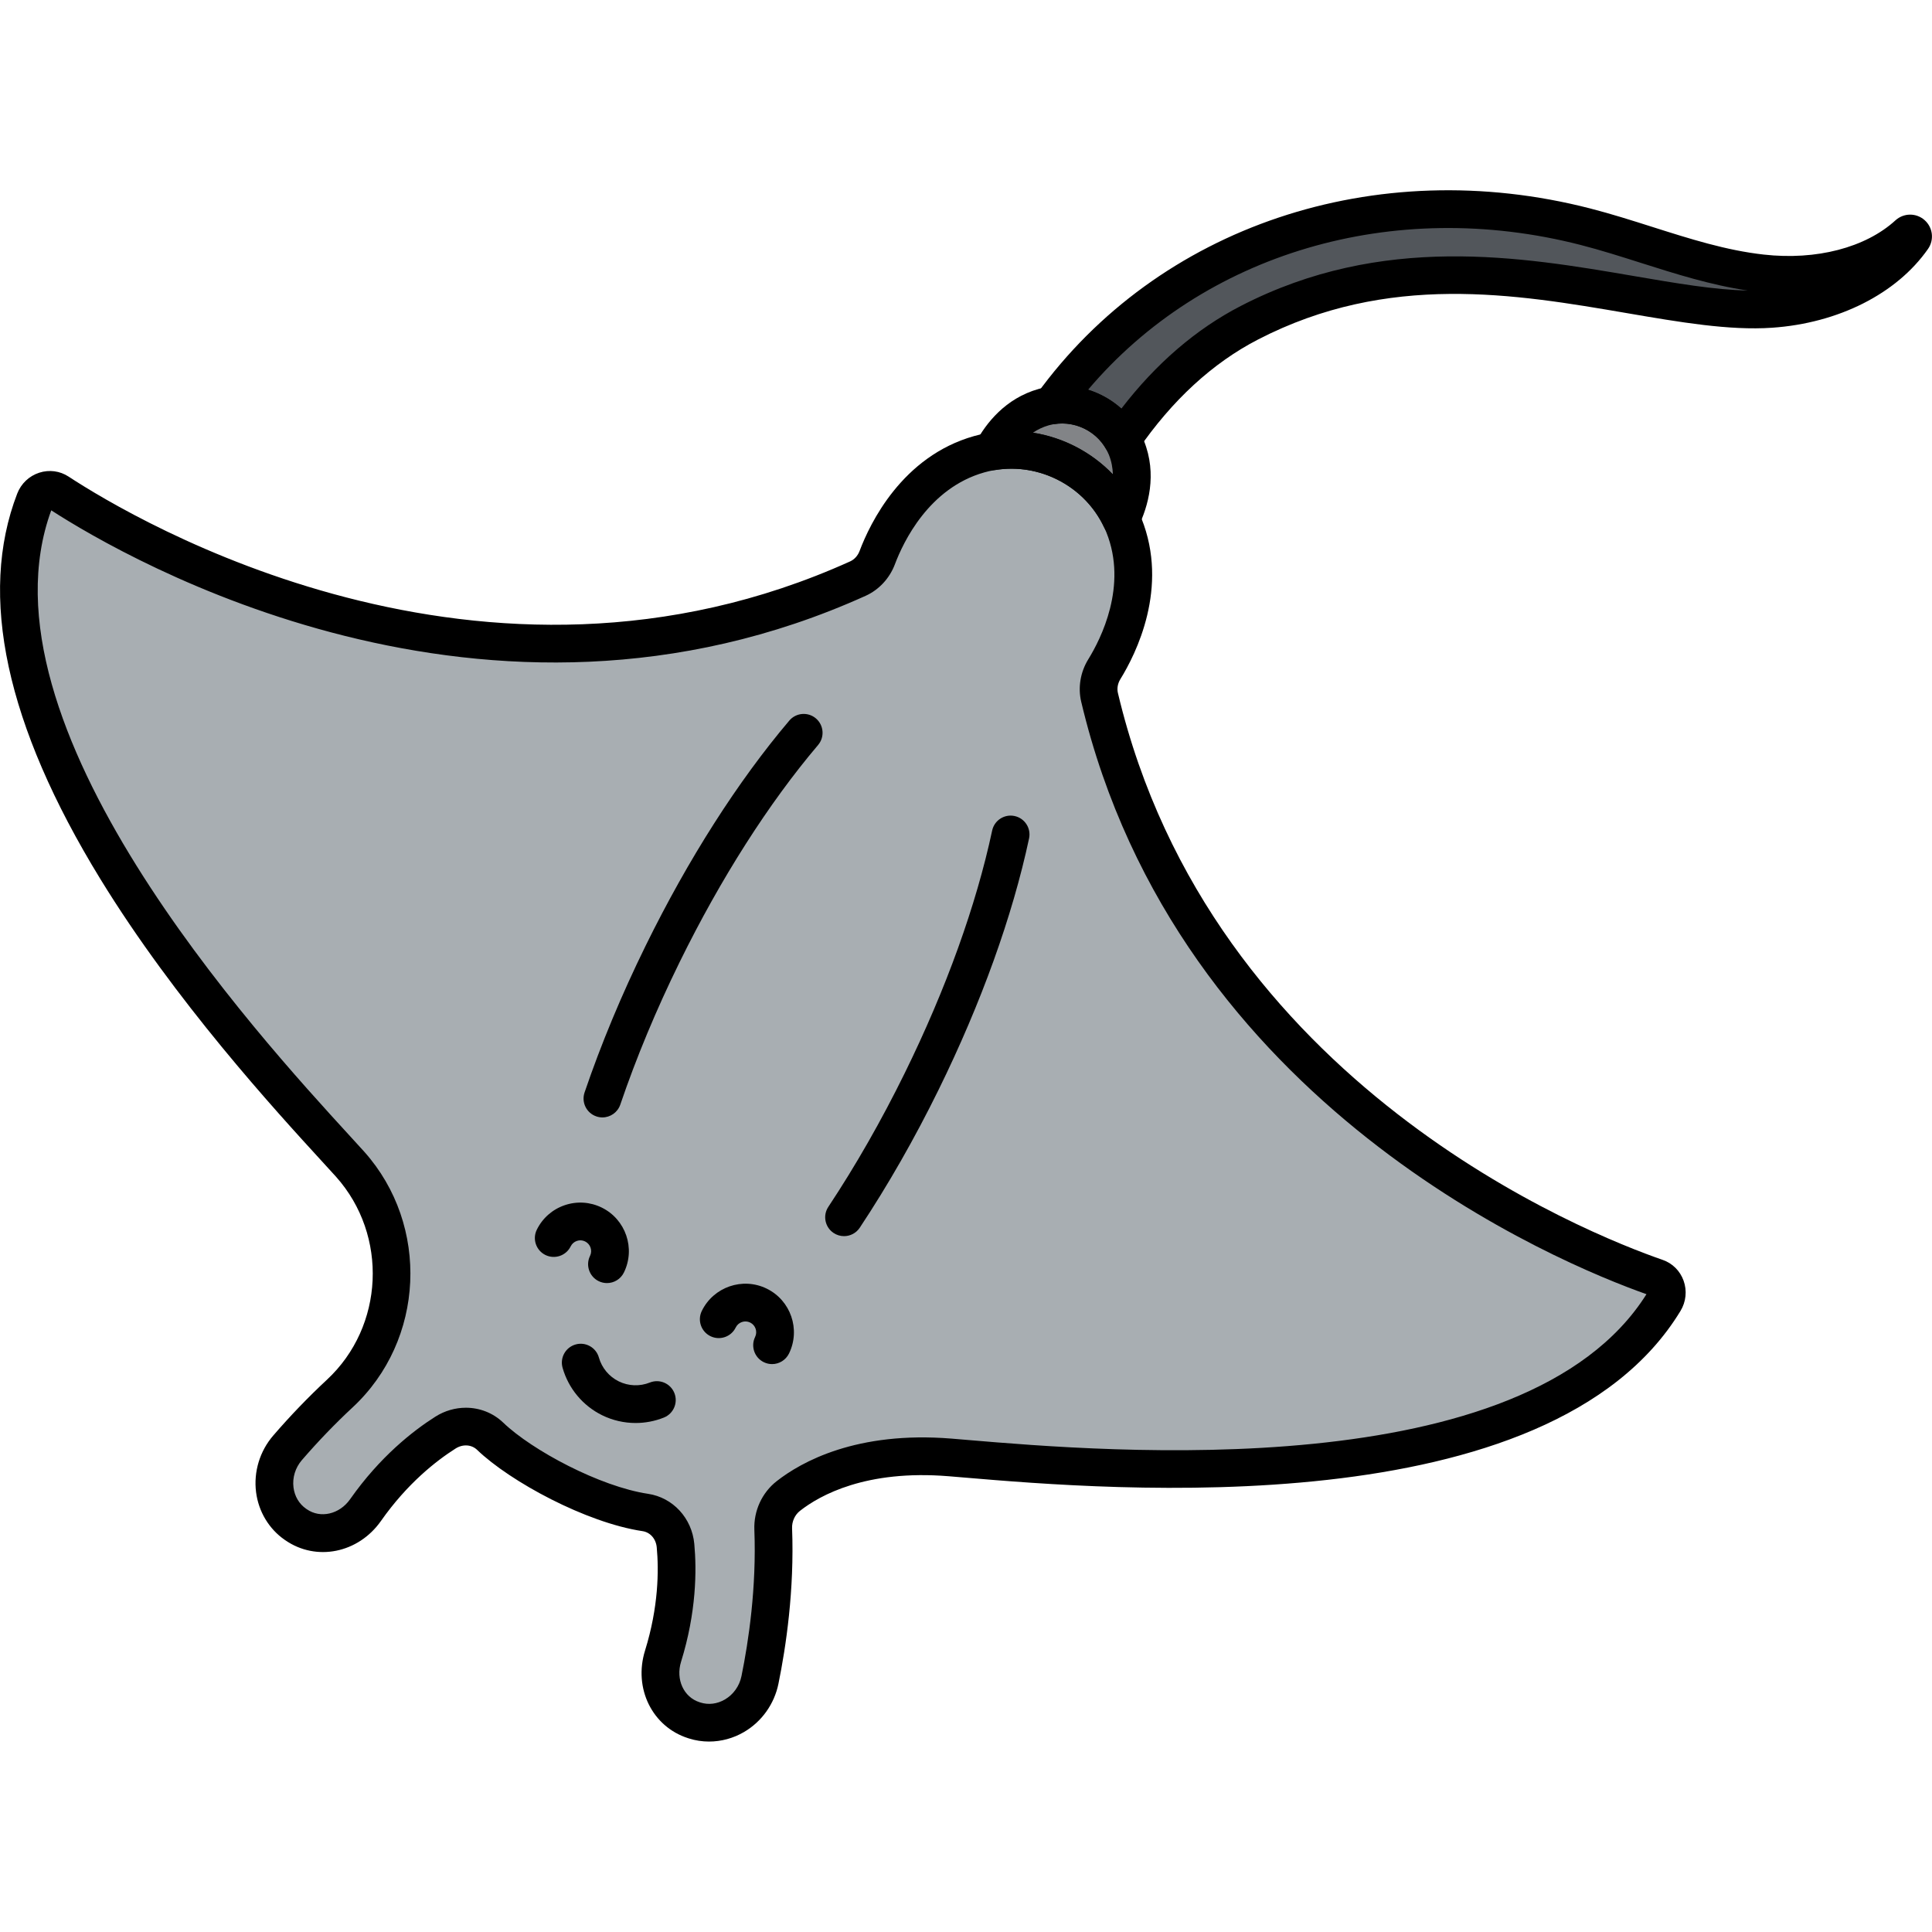 <svg enable-background="new 0 0 256 256" height="512" viewBox="0 0 256 256" width="512" xmlns="http://www.w3.org/2000/svg"><path d="m252.843 31.043c-4.968 4.539-12.565 5.94-19.417 5.174-8.012-.895-15.539-4.17-23.347-6.177-28.479-7.321-56.007 3.345-70.701 23.68 3.715-.57 7.47 1.251 9.331 4.508 4.43-6.445 10.029-11.943 16.838-15.46 26.466-13.669 52.331-.683 69.085-1.835 7.212-.496 14.751-3.596 18.791-9.379.267-.382-.236-.825-.58-.511z" fill="#52565b"/><path d="m148.547 68.792c1.087-2.237 2.178-5.796.704-9.467-1.721-4.284-6.507-6.636-10.949-5.38-3.542 1.001-5.652 3.704-6.82 5.869 6.963-1.137 14.037 2.541 17.065 8.978z" fill="#828487"/><path d="m219.495 169.305c-11.396-3.948-61.262-24.038-73.799-76.906-.298-1.256-.058-2.604.635-3.725 2.023-3.273 5.821-11.021 2.593-19.061-3.013-7.504-11.396-11.623-19.178-9.423-8.337 2.357-12.15 10.098-13.505 13.699-.464 1.233-1.384 2.247-2.561 2.778-49.512 22.378-95.885-4.822-105.973-11.43-1.09-.714-2.603-.203-3.095 1.074-11.941 31.026 30.176 75.209 41.447 87.584.115.127.229.253.342.379 7.852 8.806 7.26 22.346-1.38 30.381-2.753 2.56-5.081 5.061-6.918 7.189-2.7 3.13-2.212 7.881 1.036 10.13l.087.06c2.968 2.055 7.037 1.153 9.212-1.944 3.689-5.25 7.738-8.458 10.59-10.265 1.917-1.214 4.34-1.035 5.926.488 4.247 4.079 13.829 9.094 20.549 10.097 2.175.325 3.798 2.134 4.007 4.393.312 3.362.247 8.527-1.655 14.655-1.122 3.614.65 7.387 4.09 8.48l.101.032c3.765 1.196 7.825-1.32 8.652-5.369 1.038-5.08 2.056-12.256 1.757-20.006-.065-1.674.676-3.327 1.997-4.363 3.1-2.431 9.795-6.065 21.425-5.117 16.683 1.36 77.394 7.705 94.658-20.705.711-1.169.191-2.679-1.04-3.105z" fill="#a8aeb2"/><path d="m93.958 230.766c-.901 0-1.802-.136-2.669-.411l-.106-.034c-4.752-1.511-7.266-6.608-5.715-11.603 1.797-5.786 1.836-10.634 1.554-13.682-.105-1.135-.864-1.999-1.888-2.152-7.467-1.114-17.541-6.568-21.911-10.767-.745-.715-1.894-.79-2.856-.179-2.586 1.639-6.399 4.634-9.882 9.59-3.006 4.28-8.576 5.403-12.681 2.562l-.093-.064c-2.074-1.438-3.453-3.735-3.78-6.303-.343-2.697.488-5.436 2.28-7.512 2.251-2.61 4.643-5.096 7.109-7.388 7.594-7.061 8.139-19.122 1.216-26.886l-1.78-1.951c-6.342-6.924-19.54-21.33-29.468-37.528-12.496-20.385-16.2-37.56-11.009-51.045.513-1.332 1.581-2.345 2.929-2.779 1.315-.422 2.725-.237 3.868.511 8.757 5.737 54.903 33.24 103.574 11.243.56-.253 1.016-.756 1.25-1.38 1.386-3.681 5.636-12.531 15.165-15.224 8.961-2.532 18.705 2.252 22.178 10.896 3.689 9.189-.72 17.962-2.786 21.308-.351.567-.471 1.236-.329 1.834 12.322 51.963 62.293 71.692 72.186 75.12 1.291.447 2.3 1.45 2.769 2.75.479 1.334.33 2.798-.41 4.017-17.395 28.622-75.695 23.696-94.853 22.078l-2.145-.179c-10.897-.883-17.006 2.495-19.679 4.592-.677.531-1.077 1.412-1.042 2.301.315 8.179-.808 15.717-1.806 20.602-.549 2.688-2.209 5.02-4.555 6.396-1.429.837-3.033 1.267-4.635 1.267zm-32.231-44.234c1.815 0 3.596.671 4.958 1.979 3.819 3.668 12.835 8.479 19.186 9.427 3.292.492 5.811 3.221 6.127 6.636.325 3.5.284 9.053-1.757 15.626-.725 2.335.356 4.688 2.46 5.356l.106.034c1.072.342 2.229.197 3.253-.404 1.125-.66 1.921-1.784 2.188-3.086.943-4.614 2.004-11.727 1.708-19.407-.096-2.499 1.008-4.901 2.953-6.427 3.248-2.548 10.58-6.665 23.171-5.643l2.16.181c18.308 1.549 73.833 6.241 89.926-19.316-11.423-4.046-62.178-24.851-74.903-78.513-.445-1.88-.103-3.927.94-5.615 1.668-2.7 5.24-9.742 2.399-16.816-2.532-6.306-9.64-9.797-16.178-7.949-7.335 2.073-10.727 9.204-11.845 12.174-.699 1.858-2.11 3.381-3.872 4.176-50.256 22.717-97.735-4.752-107.917-11.323-10.397 28.354 27.243 69.441 39.652 82.988l1.825 2c8.72 9.779 8.027 24.976-1.543 33.876-2.333 2.168-4.596 4.521-6.728 6.991-.867 1.005-1.27 2.323-1.106 3.615.15 1.18.744 2.184 1.673 2.827l.092.063c1.808 1.255 4.333.67 5.738-1.33 3.955-5.63 8.326-9.056 11.296-10.938 1.252-.793 2.655-1.182 4.038-1.182z"/><path d="m111.839 163.795c-.474 0-.954-.135-1.378-.416-1.151-.763-1.466-2.314-.703-3.465 3.633-5.482 7.044-11.453 10.137-17.749 5.456-11.104 9.457-22.209 11.571-32.114.289-1.353 1.621-2.211 2.967-1.924 1.351.289 2.212 1.617 1.924 2.967-2.199 10.302-6.34 21.809-11.975 33.276-3.188 6.487-6.706 12.646-10.457 18.306-.481.726-1.276 1.119-2.086 1.119z"/><path d="m79.825 148.064c-.267 0-.539-.044-.806-.135-1.307-.444-2.005-1.865-1.561-3.172 2.19-6.431 4.916-12.979 8.103-19.464 5.635-11.469 12.214-21.776 19.026-29.811.893-1.053 2.472-1.182 3.523-.29 1.053.894 1.183 2.471.29 3.524-6.549 7.724-12.895 17.677-18.352 28.781-3.092 6.294-5.736 12.643-7.856 18.87-.355 1.042-1.326 1.697-2.367 1.697z"/><path d="m148.709 60.728c-.034 0-.069-.001-.104-.002-.859-.036-1.641-.511-2.067-1.258-1.356-2.374-4.089-3.687-6.781-3.277-.995.153-1.987-.308-2.512-1.167-.525-.86-.483-1.951.106-2.768 16.102-22.281 44.896-31.953 73.35-24.637 2.791.717 5.559 1.596 8.234 2.446 5.037 1.601 9.795 3.111 14.768 3.667 6.972.782 13.492-.916 17.453-4.534 1.091-.996 2.747-1.012 3.854-.04 1.109.974 1.308 2.62.461 3.829-4.143 5.932-11.869 9.835-20.667 10.44-5.653.39-12.227-.736-19.183-1.928-14.843-2.543-31.666-5.425-48.927 3.49-6.02 3.108-11.378 8.039-15.926 14.653-.466.682-1.238 1.086-2.059 1.086zm-4.531-9.088c1.628.504 3.138 1.358 4.409 2.505 4.596-5.979 9.904-10.546 15.813-13.598 18.747-9.682 37.221-6.516 52.066-3.976 5.674.973 10.716 1.836 15.13 1.929-4.9-.723-9.608-2.219-14.175-3.669-2.61-.83-5.31-1.688-7.965-2.37-24.885-6.393-49.993 1.117-65.278 19.179zm110.352-18.751c-.002.001-.004.003-.005.004.002-.001.003-.003.005-.004zm-1.686-1.846h.01z"/><path d="m148.547 71.293c-.005 0-.011 0-.016 0-.963-.006-1.837-.564-2.246-1.436-2.554-5.429-8.471-8.545-14.4-7.575-.934.151-1.886-.241-2.438-1.017-.553-.776-.617-1.799-.164-2.638 1.372-2.546 3.934-5.843 8.34-7.089 5.636-1.597 11.765 1.418 13.948 6.854 1.799 4.479.571 8.722-.774 11.492-.42.863-1.293 1.409-2.25 1.409zm-11.671-13.964c4.03.63 7.767 2.581 10.585 5.525-.022-.849-.18-1.725-.53-2.598-1.244-3.099-4.74-4.812-7.949-3.906-.789.224-1.488.565-2.106.979z"/><path d="m84.224 188.555c-1.523 0-3.043-.344-4.437-1.028-2.556-1.256-4.467-3.549-5.243-6.291-.375-1.329.396-2.71 1.725-3.086 1.326-.378 2.71.396 3.086 1.725.39 1.38 1.351 2.533 2.636 3.164 1.286.633 2.786.687 4.117.154 1.284-.512 2.738.108 3.25 1.391.514 1.281-.108 2.736-1.39 3.25-1.201.481-2.474.721-3.744.721z"/><path d="m102.301 180.75c-.367 0-.741-.082-1.093-.254-1.241-.604-1.757-2.101-1.152-3.342.345-.709.05-1.566-.659-1.912-.707-.344-1.565-.05-1.911.659-.605 1.241-2.104 1.754-3.343 1.151-1.241-.605-1.756-2.102-1.151-3.343 1.554-3.187 5.411-4.517 8.597-2.962 3.186 1.554 4.515 5.409 2.962 8.596-.434.889-1.324 1.407-2.25 1.407z"/><path d="m80.425 170.015c-.37 0-.746-.083-1.1-.257-1.239-.609-1.75-2.107-1.142-3.347.347-.707.055-1.565-.653-1.913-.344-.17-.731-.194-1.091-.07-.361.123-.653.38-.822.723-.609 1.239-2.107 1.748-3.346 1.142-1.239-.609-1.75-2.107-1.142-3.347.757-1.541 2.069-2.695 3.695-3.25 1.626-.554 3.371-.441 4.911.314 3.182 1.563 4.499 5.424 2.935 8.606-.434.885-1.322 1.399-2.245 1.399z"/></svg>